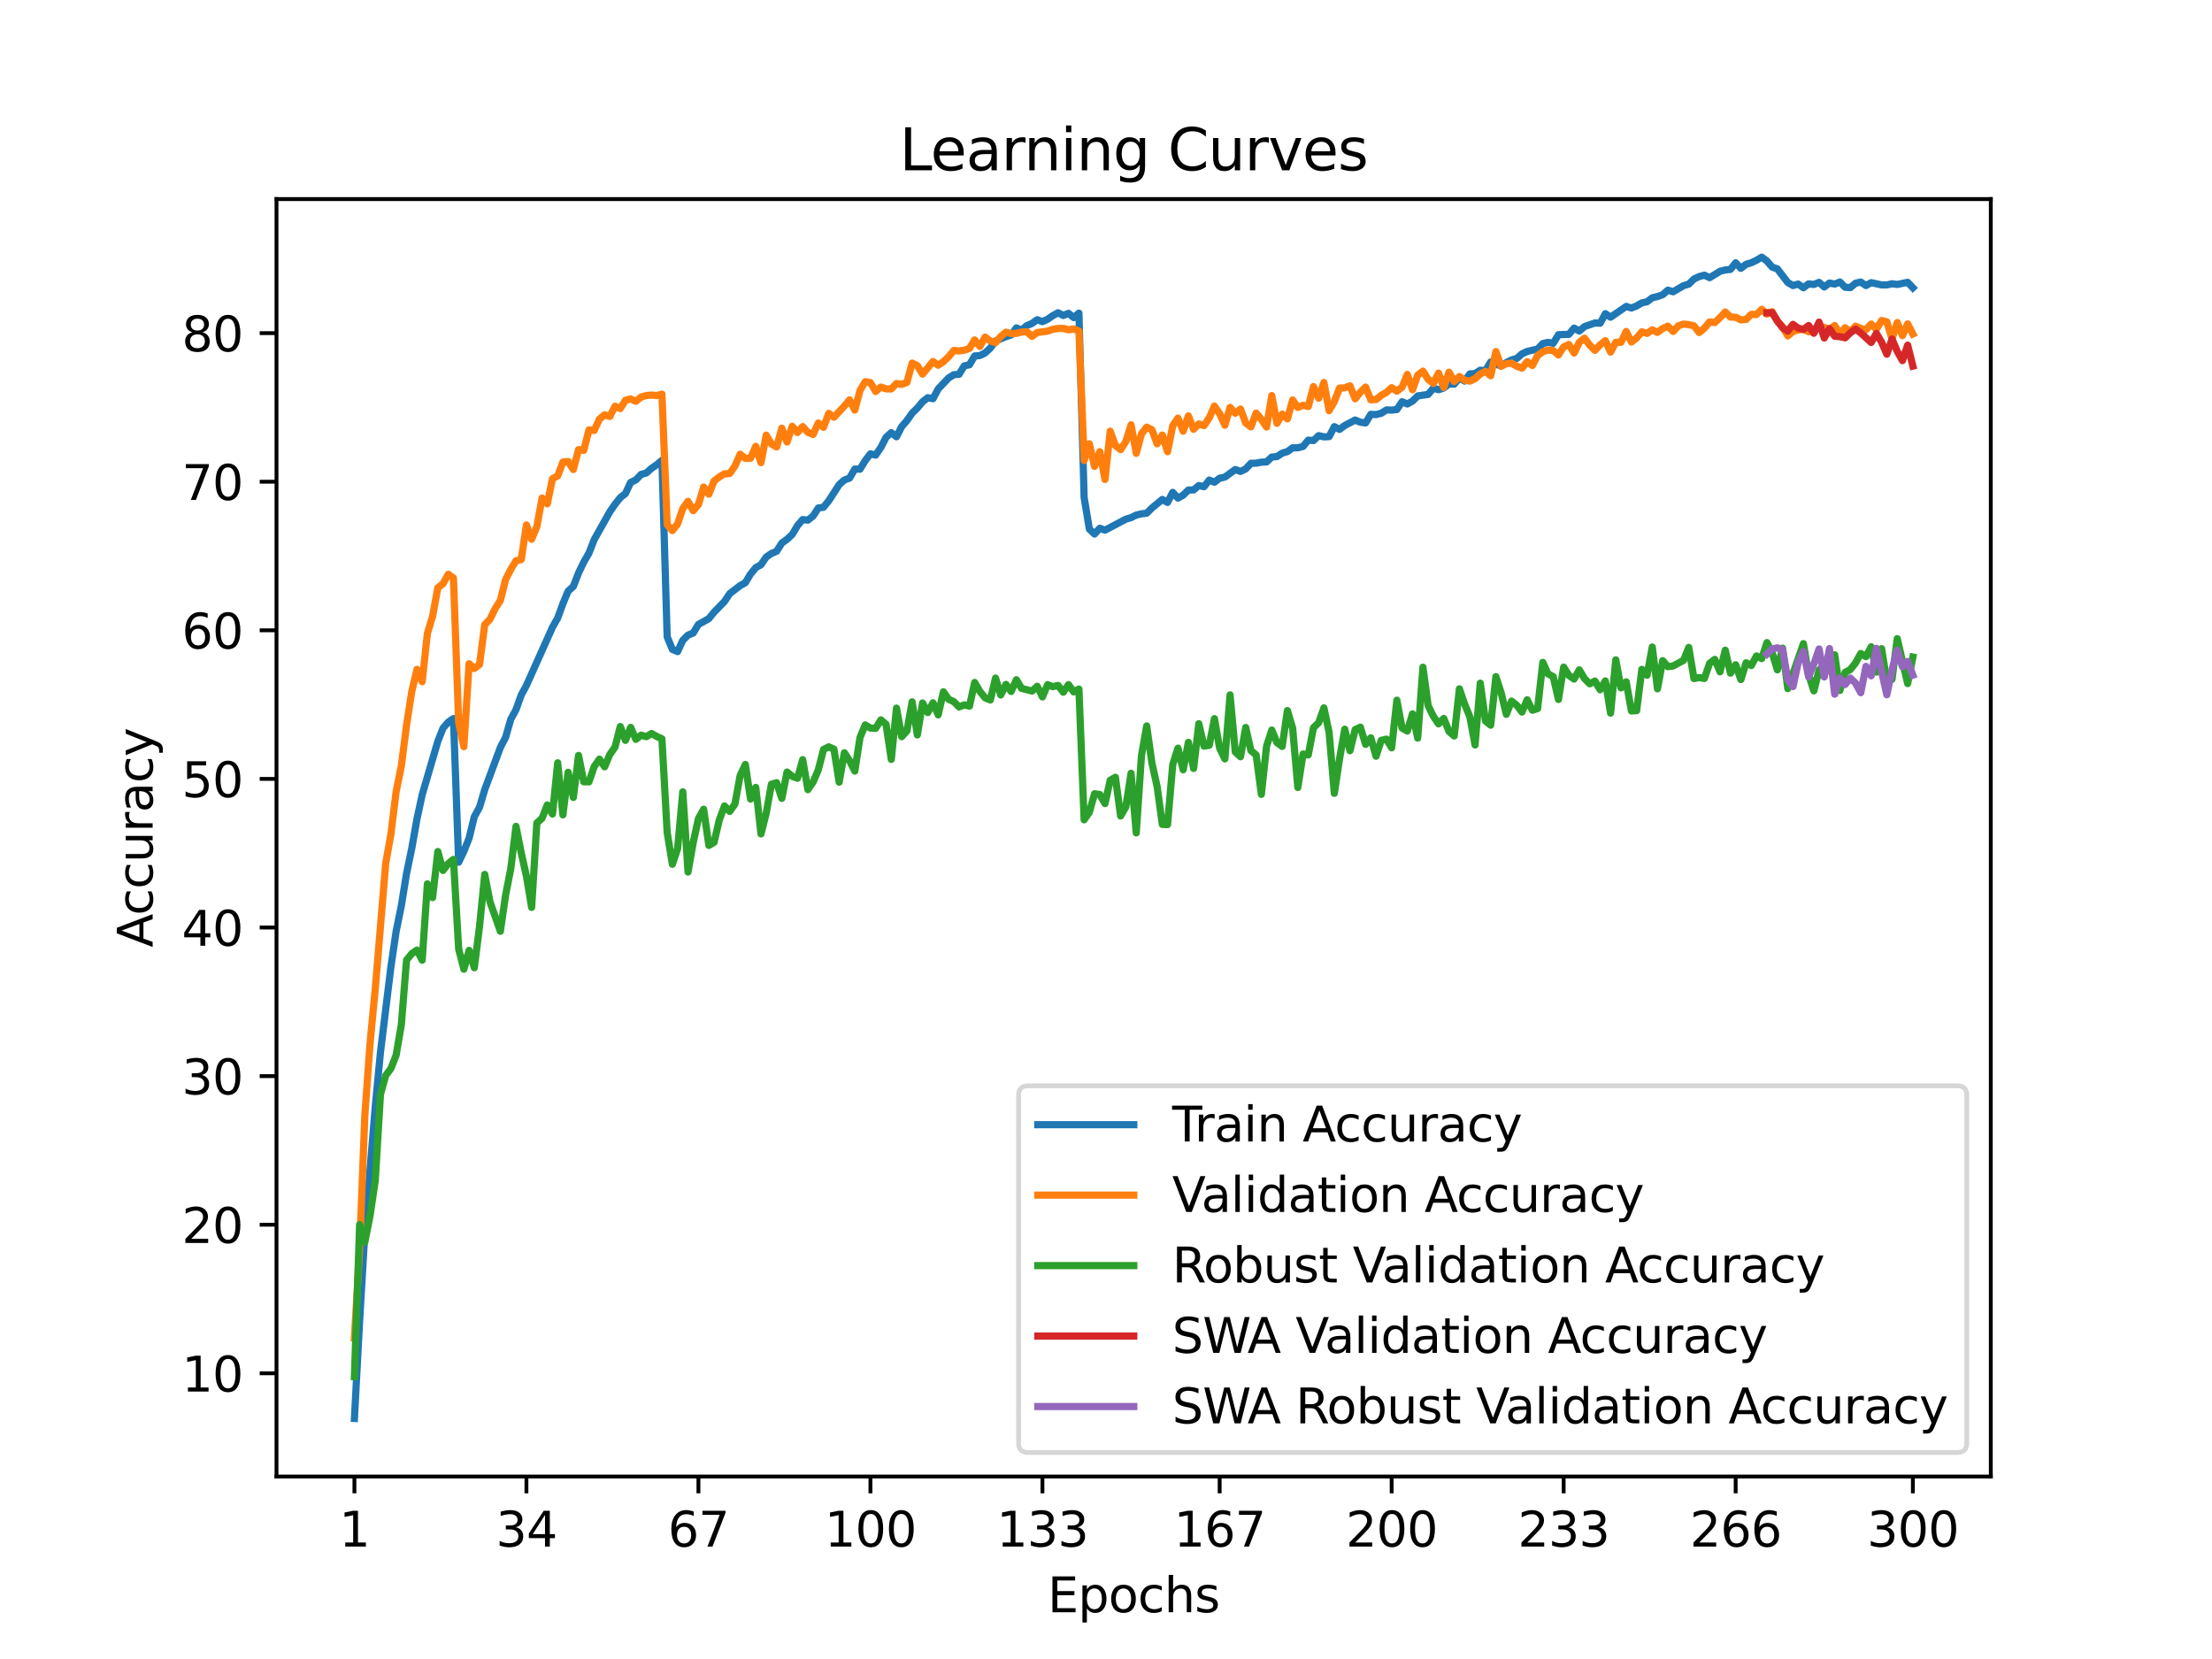 <?xml version="1.0" encoding="utf-8" standalone="no"?>
<!DOCTYPE svg PUBLIC "-//W3C//DTD SVG 1.1//EN"
  "http://www.w3.org/Graphics/SVG/1.1/DTD/svg11.dtd">
<svg xmlns:xlink="http://www.w3.org/1999/xlink" width="460.8pt" height="345.6pt" viewBox="0 0 460.8 345.6" xmlns="http://www.w3.org/2000/svg" version="1.1">
 <defs>
  <style type="text/css">*{stroke-linejoin: round; stroke-linecap: butt}</style>
 </defs>
 <g id="figure_1">
  <g id="patch_1">
   <path d="M 0 345.6 
L 460.8 345.6 
L 460.8 0 
L 0 0 
z
" style="fill: #ffffff"/>
  </g>
  <g id="axes_1">
   <g id="patch_2">
    <path d="M 57.6 307.584 
L 414.72 307.584 
L 414.72 41.472 
L 57.6 41.472 
z
" style="fill: #ffffff"/>
   </g>
   <g id="matplotlib.axis_1">
    <g id="xtick_1">
     <g id="line2d_1">
      <defs>
       <path id="m808f5e13f9" d="M 0 0 
L 0 3.5 
" style="stroke: #000000; stroke-width: 0.8"/>
      </defs>
      <g>
       <use xlink:href="#m808f5e13f9" x="73.833" y="307.584" style="stroke: #000000; stroke-width: 0.8"/>
      </g>
     </g>
     <g id="text_1">
      <!-- 1 -->
      <g transform="translate(70.651 322.182) scale(0.1 -0.1)">
       <defs>
        <path id="DejaVuSans-31" d="M 794 531 
L 1825 531 
L 1825 4091 
L 703 3866 
L 703 4441 
L 1819 4666 
L 2450 4666 
L 2450 531 
L 3481 531 
L 3481 0 
L 794 0 
L 794 531 
z
" transform="scale(0.016)"/>
       </defs>
       <use xlink:href="#DejaVuSans-31"/>
      </g>
     </g>
    </g>
    <g id="xtick_2">
     <g id="line2d_2">
      <g>
       <use xlink:href="#m808f5e13f9" x="109.664" y="307.584" style="stroke: #000000; stroke-width: 0.8"/>
      </g>
     </g>
     <g id="text_2">
      <!-- 34 -->
      <g transform="translate(103.302 322.182) scale(0.1 -0.1)">
       <defs>
        <path id="DejaVuSans-33" d="M 2597 2516 
Q 3050 2419 3304 2112 
Q 3559 1806 3559 1356 
Q 3559 666 3084 287 
Q 2609 -91 1734 -91 
Q 1441 -91 1130 -33 
Q 819 25 488 141 
L 488 750 
Q 750 597 1062 519 
Q 1375 441 1716 441 
Q 2309 441 2620 675 
Q 2931 909 2931 1356 
Q 2931 1769 2642 2001 
Q 2353 2234 1838 2234 
L 1294 2234 
L 1294 2753 
L 1863 2753 
Q 2328 2753 2575 2939 
Q 2822 3125 2822 3475 
Q 2822 3834 2567 4026 
Q 2313 4219 1838 4219 
Q 1578 4219 1281 4162 
Q 984 4106 628 3988 
L 628 4550 
Q 988 4650 1302 4700 
Q 1616 4750 1894 4750 
Q 2613 4750 3031 4423 
Q 3450 4097 3450 3541 
Q 3450 3153 3228 2886 
Q 3006 2619 2597 2516 
z
" transform="scale(0.016)"/>
        <path id="DejaVuSans-34" d="M 2419 4116 
L 825 1625 
L 2419 1625 
L 2419 4116 
z
M 2253 4666 
L 3047 4666 
L 3047 1625 
L 3713 1625 
L 3713 1100 
L 3047 1100 
L 3047 0 
L 2419 0 
L 2419 1100 
L 313 1100 
L 313 1709 
L 2253 4666 
z
" transform="scale(0.016)"/>
       </defs>
       <use xlink:href="#DejaVuSans-33"/>
       <use xlink:href="#DejaVuSans-34" x="63.623"/>
      </g>
     </g>
    </g>
    <g id="xtick_3">
     <g id="line2d_3">
      <g>
       <use xlink:href="#m808f5e13f9" x="145.496" y="307.584" style="stroke: #000000; stroke-width: 0.8"/>
      </g>
     </g>
     <g id="text_3">
      <!-- 67 -->
      <g transform="translate(139.133 322.182) scale(0.1 -0.1)">
       <defs>
        <path id="DejaVuSans-36" d="M 2113 2584 
Q 1688 2584 1439 2293 
Q 1191 2003 1191 1497 
Q 1191 994 1439 701 
Q 1688 409 2113 409 
Q 2538 409 2786 701 
Q 3034 994 3034 1497 
Q 3034 2003 2786 2293 
Q 2538 2584 2113 2584 
z
M 3366 4563 
L 3366 3988 
Q 3128 4100 2886 4159 
Q 2644 4219 2406 4219 
Q 1781 4219 1451 3797 
Q 1122 3375 1075 2522 
Q 1259 2794 1537 2939 
Q 1816 3084 2150 3084 
Q 2853 3084 3261 2657 
Q 3669 2231 3669 1497 
Q 3669 778 3244 343 
Q 2819 -91 2113 -91 
Q 1303 -91 875 529 
Q 447 1150 447 2328 
Q 447 3434 972 4092 
Q 1497 4750 2381 4750 
Q 2619 4750 2861 4703 
Q 3103 4656 3366 4563 
z
" transform="scale(0.016)"/>
        <path id="DejaVuSans-37" d="M 525 4666 
L 3525 4666 
L 3525 4397 
L 1831 0 
L 1172 0 
L 2766 4134 
L 525 4134 
L 525 4666 
z
" transform="scale(0.016)"/>
       </defs>
       <use xlink:href="#DejaVuSans-36"/>
       <use xlink:href="#DejaVuSans-37" x="63.623"/>
      </g>
     </g>
    </g>
    <g id="xtick_4">
     <g id="line2d_4">
      <g>
       <use xlink:href="#m808f5e13f9" x="181.327" y="307.584" style="stroke: #000000; stroke-width: 0.8"/>
      </g>
     </g>
     <g id="text_4">
      <!-- 100 -->
      <g transform="translate(171.783 322.182) scale(0.1 -0.1)">
       <defs>
        <path id="DejaVuSans-30" d="M 2034 4250 
Q 1547 4250 1301 3770 
Q 1056 3291 1056 2328 
Q 1056 1369 1301 889 
Q 1547 409 2034 409 
Q 2525 409 2770 889 
Q 3016 1369 3016 2328 
Q 3016 3291 2770 3770 
Q 2525 4250 2034 4250 
z
M 2034 4750 
Q 2819 4750 3233 4129 
Q 3647 3509 3647 2328 
Q 3647 1150 3233 529 
Q 2819 -91 2034 -91 
Q 1250 -91 836 529 
Q 422 1150 422 2328 
Q 422 3509 836 4129 
Q 1250 4750 2034 4750 
z
" transform="scale(0.016)"/>
       </defs>
       <use xlink:href="#DejaVuSans-31"/>
       <use xlink:href="#DejaVuSans-30" x="63.623"/>
       <use xlink:href="#DejaVuSans-30" x="127.246"/>
      </g>
     </g>
    </g>
    <g id="xtick_5">
     <g id="line2d_5">
      <g>
       <use xlink:href="#m808f5e13f9" x="217.158" y="307.584" style="stroke: #000000; stroke-width: 0.8"/>
      </g>
     </g>
     <g id="text_5">
      <!-- 133 -->
      <g transform="translate(207.615 322.182) scale(0.1 -0.1)">
       <use xlink:href="#DejaVuSans-31"/>
       <use xlink:href="#DejaVuSans-33" x="63.623"/>
       <use xlink:href="#DejaVuSans-33" x="127.246"/>
      </g>
     </g>
    </g>
    <g id="xtick_6">
     <g id="line2d_6">
      <g>
       <use xlink:href="#m808f5e13f9" x="254.076" y="307.584" style="stroke: #000000; stroke-width: 0.8"/>
      </g>
     </g>
     <g id="text_6">
      <!-- 167 -->
      <g transform="translate(244.532 322.182) scale(0.1 -0.1)">
       <use xlink:href="#DejaVuSans-31"/>
       <use xlink:href="#DejaVuSans-36" x="63.623"/>
       <use xlink:href="#DejaVuSans-37" x="127.246"/>
      </g>
     </g>
    </g>
    <g id="xtick_7">
     <g id="line2d_7">
      <g>
       <use xlink:href="#m808f5e13f9" x="289.907" y="307.584" style="stroke: #000000; stroke-width: 0.8"/>
      </g>
     </g>
     <g id="text_7">
      <!-- 200 -->
      <g transform="translate(280.363 322.182) scale(0.1 -0.1)">
       <defs>
        <path id="DejaVuSans-32" d="M 1228 531 
L 3431 531 
L 3431 0 
L 469 0 
L 469 531 
Q 828 903 1448 1529 
Q 2069 2156 2228 2338 
Q 2531 2678 2651 2914 
Q 2772 3150 2772 3378 
Q 2772 3750 2511 3984 
Q 2250 4219 1831 4219 
Q 1534 4219 1204 4116 
Q 875 4013 500 3803 
L 500 4441 
Q 881 4594 1212 4672 
Q 1544 4750 1819 4750 
Q 2544 4750 2975 4387 
Q 3406 4025 3406 3419 
Q 3406 3131 3298 2873 
Q 3191 2616 2906 2266 
Q 2828 2175 2409 1742 
Q 1991 1309 1228 531 
z
" transform="scale(0.016)"/>
       </defs>
       <use xlink:href="#DejaVuSans-32"/>
       <use xlink:href="#DejaVuSans-30" x="63.623"/>
       <use xlink:href="#DejaVuSans-30" x="127.246"/>
      </g>
     </g>
    </g>
    <g id="xtick_8">
     <g id="line2d_8">
      <g>
       <use xlink:href="#m808f5e13f9" x="325.739" y="307.584" style="stroke: #000000; stroke-width: 0.8"/>
      </g>
     </g>
     <g id="text_8">
      <!-- 233 -->
      <g transform="translate(316.195 322.182) scale(0.1 -0.1)">
       <use xlink:href="#DejaVuSans-32"/>
       <use xlink:href="#DejaVuSans-33" x="63.623"/>
       <use xlink:href="#DejaVuSans-33" x="127.246"/>
      </g>
     </g>
    </g>
    <g id="xtick_9">
     <g id="line2d_9">
      <g>
       <use xlink:href="#m808f5e13f9" x="361.57" y="307.584" style="stroke: #000000; stroke-width: 0.8"/>
      </g>
     </g>
     <g id="text_9">
      <!-- 266 -->
      <g transform="translate(352.026 322.182) scale(0.1 -0.1)">
       <use xlink:href="#DejaVuSans-32"/>
       <use xlink:href="#DejaVuSans-36" x="63.623"/>
       <use xlink:href="#DejaVuSans-36" x="127.246"/>
      </g>
     </g>
    </g>
    <g id="xtick_10">
     <g id="line2d_10">
      <g>
       <use xlink:href="#m808f5e13f9" x="398.487" y="307.584" style="stroke: #000000; stroke-width: 0.8"/>
      </g>
     </g>
     <g id="text_10">
      <!-- 300 -->
      <g transform="translate(388.944 322.182) scale(0.1 -0.1)">
       <use xlink:href="#DejaVuSans-33"/>
       <use xlink:href="#DejaVuSans-30" x="63.623"/>
       <use xlink:href="#DejaVuSans-30" x="127.246"/>
      </g>
     </g>
    </g>
    <g id="text_11">
     <!-- Epochs -->
     <g transform="translate(218.244 335.861) scale(0.1 -0.1)">
      <defs>
       <path id="DejaVuSans-45" d="M 628 4666 
L 3578 4666 
L 3578 4134 
L 1259 4134 
L 1259 2753 
L 3481 2753 
L 3481 2222 
L 1259 2222 
L 1259 531 
L 3634 531 
L 3634 0 
L 628 0 
L 628 4666 
z
" transform="scale(0.016)"/>
       <path id="DejaVuSans-70" d="M 1159 525 
L 1159 -1331 
L 581 -1331 
L 581 3500 
L 1159 3500 
L 1159 2969 
Q 1341 3281 1617 3432 
Q 1894 3584 2278 3584 
Q 2916 3584 3314 3078 
Q 3713 2572 3713 1747 
Q 3713 922 3314 415 
Q 2916 -91 2278 -91 
Q 1894 -91 1617 61 
Q 1341 213 1159 525 
z
M 3116 1747 
Q 3116 2381 2855 2742 
Q 2594 3103 2138 3103 
Q 1681 3103 1420 2742 
Q 1159 2381 1159 1747 
Q 1159 1113 1420 752 
Q 1681 391 2138 391 
Q 2594 391 2855 752 
Q 3116 1113 3116 1747 
z
" transform="scale(0.016)"/>
       <path id="DejaVuSans-6f" d="M 1959 3097 
Q 1497 3097 1228 2736 
Q 959 2375 959 1747 
Q 959 1119 1226 758 
Q 1494 397 1959 397 
Q 2419 397 2687 759 
Q 2956 1122 2956 1747 
Q 2956 2369 2687 2733 
Q 2419 3097 1959 3097 
z
M 1959 3584 
Q 2709 3584 3137 3096 
Q 3566 2609 3566 1747 
Q 3566 888 3137 398 
Q 2709 -91 1959 -91 
Q 1206 -91 779 398 
Q 353 888 353 1747 
Q 353 2609 779 3096 
Q 1206 3584 1959 3584 
z
" transform="scale(0.016)"/>
       <path id="DejaVuSans-63" d="M 3122 3366 
L 3122 2828 
Q 2878 2963 2633 3030 
Q 2388 3097 2138 3097 
Q 1578 3097 1268 2742 
Q 959 2388 959 1747 
Q 959 1106 1268 751 
Q 1578 397 2138 397 
Q 2388 397 2633 464 
Q 2878 531 3122 666 
L 3122 134 
Q 2881 22 2623 -34 
Q 2366 -91 2075 -91 
Q 1284 -91 818 406 
Q 353 903 353 1747 
Q 353 2603 823 3093 
Q 1294 3584 2113 3584 
Q 2378 3584 2631 3529 
Q 2884 3475 3122 3366 
z
" transform="scale(0.016)"/>
       <path id="DejaVuSans-68" d="M 3513 2113 
L 3513 0 
L 2938 0 
L 2938 2094 
Q 2938 2591 2744 2837 
Q 2550 3084 2163 3084 
Q 1697 3084 1428 2787 
Q 1159 2491 1159 1978 
L 1159 0 
L 581 0 
L 581 4863 
L 1159 4863 
L 1159 2956 
Q 1366 3272 1645 3428 
Q 1925 3584 2291 3584 
Q 2894 3584 3203 3211 
Q 3513 2838 3513 2113 
z
" transform="scale(0.016)"/>
       <path id="DejaVuSans-73" d="M 2834 3397 
L 2834 2853 
Q 2591 2978 2328 3040 
Q 2066 3103 1784 3103 
Q 1356 3103 1142 2972 
Q 928 2841 928 2578 
Q 928 2378 1081 2264 
Q 1234 2150 1697 2047 
L 1894 2003 
Q 2506 1872 2764 1633 
Q 3022 1394 3022 966 
Q 3022 478 2636 193 
Q 2250 -91 1575 -91 
Q 1294 -91 989 -36 
Q 684 19 347 128 
L 347 722 
Q 666 556 975 473 
Q 1284 391 1588 391 
Q 1994 391 2212 530 
Q 2431 669 2431 922 
Q 2431 1156 2273 1281 
Q 2116 1406 1581 1522 
L 1381 1569 
Q 847 1681 609 1914 
Q 372 2147 372 2553 
Q 372 3047 722 3315 
Q 1072 3584 1716 3584 
Q 2034 3584 2315 3537 
Q 2597 3491 2834 3397 
z
" transform="scale(0.016)"/>
      </defs>
      <use xlink:href="#DejaVuSans-45"/>
      <use xlink:href="#DejaVuSans-70" x="63.184"/>
      <use xlink:href="#DejaVuSans-6f" x="126.66"/>
      <use xlink:href="#DejaVuSans-63" x="187.842"/>
      <use xlink:href="#DejaVuSans-68" x="242.822"/>
      <use xlink:href="#DejaVuSans-73" x="306.201"/>
     </g>
    </g>
   </g>
   <g id="matplotlib.axis_2">
    <g id="ytick_1">
     <g id="line2d_11">
      <defs>
       <path id="m832d4e6d74" d="M 0 0 
L -3.5 0 
" style="stroke: #000000; stroke-width: 0.8"/>
      </defs>
      <g>
       <use xlink:href="#m832d4e6d74" x="57.6" y="286.084" style="stroke: #000000; stroke-width: 0.8"/>
      </g>
     </g>
     <g id="text_12">
      <!-- 10 -->
      <g transform="translate(37.875 289.883) scale(0.1 -0.1)">
       <use xlink:href="#DejaVuSans-31"/>
       <use xlink:href="#DejaVuSans-30" x="63.623"/>
      </g>
     </g>
    </g>
    <g id="ytick_2">
     <g id="line2d_12">
      <g>
       <use xlink:href="#m832d4e6d74" x="57.6" y="255.128" style="stroke: #000000; stroke-width: 0.8"/>
      </g>
     </g>
     <g id="text_13">
      <!-- 20 -->
      <g transform="translate(37.875 258.927) scale(0.1 -0.1)">
       <use xlink:href="#DejaVuSans-32"/>
       <use xlink:href="#DejaVuSans-30" x="63.623"/>
      </g>
     </g>
    </g>
    <g id="ytick_3">
     <g id="line2d_13">
      <g>
       <use xlink:href="#m832d4e6d74" x="57.6" y="224.172" style="stroke: #000000; stroke-width: 0.8"/>
      </g>
     </g>
     <g id="text_14">
      <!-- 30 -->
      <g transform="translate(37.875 227.971) scale(0.1 -0.1)">
       <use xlink:href="#DejaVuSans-33"/>
       <use xlink:href="#DejaVuSans-30" x="63.623"/>
      </g>
     </g>
    </g>
    <g id="ytick_4">
     <g id="line2d_14">
      <g>
       <use xlink:href="#m832d4e6d74" x="57.6" y="193.216" style="stroke: #000000; stroke-width: 0.8"/>
      </g>
     </g>
     <g id="text_15">
      <!-- 40 -->
      <g transform="translate(37.875 197.015) scale(0.1 -0.1)">
       <use xlink:href="#DejaVuSans-34"/>
       <use xlink:href="#DejaVuSans-30" x="63.623"/>
      </g>
     </g>
    </g>
    <g id="ytick_5">
     <g id="line2d_15">
      <g>
       <use xlink:href="#m832d4e6d74" x="57.6" y="162.26" style="stroke: #000000; stroke-width: 0.8"/>
      </g>
     </g>
     <g id="text_16">
      <!-- 50 -->
      <g transform="translate(37.875 166.059) scale(0.1 -0.1)">
       <defs>
        <path id="DejaVuSans-35" d="M 691 4666 
L 3169 4666 
L 3169 4134 
L 1269 4134 
L 1269 2991 
Q 1406 3038 1543 3061 
Q 1681 3084 1819 3084 
Q 2600 3084 3056 2656 
Q 3513 2228 3513 1497 
Q 3513 744 3044 326 
Q 2575 -91 1722 -91 
Q 1428 -91 1123 -41 
Q 819 9 494 109 
L 494 744 
Q 775 591 1075 516 
Q 1375 441 1709 441 
Q 2250 441 2565 725 
Q 2881 1009 2881 1497 
Q 2881 1984 2565 2268 
Q 2250 2553 1709 2553 
Q 1456 2553 1204 2497 
Q 953 2441 691 2322 
L 691 4666 
z
" transform="scale(0.016)"/>
       </defs>
       <use xlink:href="#DejaVuSans-35"/>
       <use xlink:href="#DejaVuSans-30" x="63.623"/>
      </g>
     </g>
    </g>
    <g id="ytick_6">
     <g id="line2d_16">
      <g>
       <use xlink:href="#m832d4e6d74" x="57.6" y="131.304" style="stroke: #000000; stroke-width: 0.8"/>
      </g>
     </g>
     <g id="text_17">
      <!-- 60 -->
      <g transform="translate(37.875 135.104) scale(0.1 -0.1)">
       <use xlink:href="#DejaVuSans-36"/>
       <use xlink:href="#DejaVuSans-30" x="63.623"/>
      </g>
     </g>
    </g>
    <g id="ytick_7">
     <g id="line2d_17">
      <g>
       <use xlink:href="#m832d4e6d74" x="57.6" y="100.348" style="stroke: #000000; stroke-width: 0.8"/>
      </g>
     </g>
     <g id="text_18">
      <!-- 70 -->
      <g transform="translate(37.875 104.148) scale(0.1 -0.1)">
       <use xlink:href="#DejaVuSans-37"/>
       <use xlink:href="#DejaVuSans-30" x="63.623"/>
      </g>
     </g>
    </g>
    <g id="ytick_8">
     <g id="line2d_18">
      <g>
       <use xlink:href="#m832d4e6d74" x="57.6" y="69.393" style="stroke: #000000; stroke-width: 0.8"/>
      </g>
     </g>
     <g id="text_19">
      <!-- 80 -->
      <g transform="translate(37.875 73.192) scale(0.1 -0.1)">
       <defs>
        <path id="DejaVuSans-38" d="M 2034 2216 
Q 1584 2216 1326 1975 
Q 1069 1734 1069 1313 
Q 1069 891 1326 650 
Q 1584 409 2034 409 
Q 2484 409 2743 651 
Q 3003 894 3003 1313 
Q 3003 1734 2745 1975 
Q 2488 2216 2034 2216 
z
M 1403 2484 
Q 997 2584 770 2862 
Q 544 3141 544 3541 
Q 544 4100 942 4425 
Q 1341 4750 2034 4750 
Q 2731 4750 3128 4425 
Q 3525 4100 3525 3541 
Q 3525 3141 3298 2862 
Q 3072 2584 2669 2484 
Q 3125 2378 3379 2068 
Q 3634 1759 3634 1313 
Q 3634 634 3220 271 
Q 2806 -91 2034 -91 
Q 1263 -91 848 271 
Q 434 634 434 1313 
Q 434 1759 690 2068 
Q 947 2378 1403 2484 
z
M 1172 3481 
Q 1172 3119 1398 2916 
Q 1625 2713 2034 2713 
Q 2441 2713 2670 2916 
Q 2900 3119 2900 3481 
Q 2900 3844 2670 4047 
Q 2441 4250 2034 4250 
Q 1625 4250 1398 4047 
Q 1172 3844 1172 3481 
z
" transform="scale(0.016)"/>
       </defs>
       <use xlink:href="#DejaVuSans-38"/>
       <use xlink:href="#DejaVuSans-30" x="63.623"/>
      </g>
     </g>
    </g>
    <g id="text_20">
     <!-- Accuracy -->
     <g transform="translate(31.795 197.356) rotate(-90) scale(0.1 -0.1)">
      <defs>
       <path id="DejaVuSans-41" d="M 2188 4044 
L 1331 1722 
L 3047 1722 
L 2188 4044 
z
M 1831 4666 
L 2547 4666 
L 4325 0 
L 3669 0 
L 3244 1197 
L 1141 1197 
L 716 0 
L 50 0 
L 1831 4666 
z
" transform="scale(0.016)"/>
       <path id="DejaVuSans-75" d="M 544 1381 
L 544 3500 
L 1119 3500 
L 1119 1403 
Q 1119 906 1312 657 
Q 1506 409 1894 409 
Q 2359 409 2629 706 
Q 2900 1003 2900 1516 
L 2900 3500 
L 3475 3500 
L 3475 0 
L 2900 0 
L 2900 538 
Q 2691 219 2414 64 
Q 2138 -91 1772 -91 
Q 1169 -91 856 284 
Q 544 659 544 1381 
z
M 1991 3584 
L 1991 3584 
z
" transform="scale(0.016)"/>
       <path id="DejaVuSans-72" d="M 2631 2963 
Q 2534 3019 2420 3045 
Q 2306 3072 2169 3072 
Q 1681 3072 1420 2755 
Q 1159 2438 1159 1844 
L 1159 0 
L 581 0 
L 581 3500 
L 1159 3500 
L 1159 2956 
Q 1341 3275 1631 3429 
Q 1922 3584 2338 3584 
Q 2397 3584 2469 3576 
Q 2541 3569 2628 3553 
L 2631 2963 
z
" transform="scale(0.016)"/>
       <path id="DejaVuSans-61" d="M 2194 1759 
Q 1497 1759 1228 1600 
Q 959 1441 959 1056 
Q 959 750 1161 570 
Q 1363 391 1709 391 
Q 2188 391 2477 730 
Q 2766 1069 2766 1631 
L 2766 1759 
L 2194 1759 
z
M 3341 1997 
L 3341 0 
L 2766 0 
L 2766 531 
Q 2569 213 2275 61 
Q 1981 -91 1556 -91 
Q 1019 -91 701 211 
Q 384 513 384 1019 
Q 384 1609 779 1909 
Q 1175 2209 1959 2209 
L 2766 2209 
L 2766 2266 
Q 2766 2663 2505 2880 
Q 2244 3097 1772 3097 
Q 1472 3097 1187 3025 
Q 903 2953 641 2809 
L 641 3341 
Q 956 3463 1253 3523 
Q 1550 3584 1831 3584 
Q 2591 3584 2966 3190 
Q 3341 2797 3341 1997 
z
" transform="scale(0.016)"/>
       <path id="DejaVuSans-79" d="M 2059 -325 
Q 1816 -950 1584 -1140 
Q 1353 -1331 966 -1331 
L 506 -1331 
L 506 -850 
L 844 -850 
Q 1081 -850 1212 -737 
Q 1344 -625 1503 -206 
L 1606 56 
L 191 3500 
L 800 3500 
L 1894 763 
L 2988 3500 
L 3597 3500 
L 2059 -325 
z
" transform="scale(0.016)"/>
      </defs>
      <use xlink:href="#DejaVuSans-41"/>
      <use xlink:href="#DejaVuSans-63" x="66.658"/>
      <use xlink:href="#DejaVuSans-63" x="121.639"/>
      <use xlink:href="#DejaVuSans-75" x="176.619"/>
      <use xlink:href="#DejaVuSans-72" x="239.998"/>
      <use xlink:href="#DejaVuSans-61" x="281.111"/>
      <use xlink:href="#DejaVuSans-63" x="342.391"/>
      <use xlink:href="#DejaVuSans-79" x="397.371"/>
     </g>
    </g>
   </g>
   <g id="line2d_19">
    <path d="M 73.833 295.488 
L 74.919 275.076 
L 76.004 256.824 
L 78.176 230.518 
L 79.262 219.176 
L 81.433 201.426 
L 82.519 194.033 
L 83.605 188.684 
L 84.691 181.961 
L 85.777 176.741 
L 86.862 170.606 
L 87.948 165.56 
L 91.206 154.435 
L 92.291 151.686 
L 93.377 150.435 
L 94.463 149.686 
L 95.549 179.614 
L 96.635 177.348 
L 97.72 174.612 
L 98.806 170.142 
L 99.892 168.179 
L 100.978 164.495 
L 104.235 155.71 
L 105.321 153.617 
L 106.407 149.835 
L 107.493 147.829 
L 108.578 144.795 
L 109.664 142.789 
L 115.093 130.66 
L 116.179 128.735 
L 117.265 125.745 
L 118.351 123.132 
L 119.436 122.172 
L 120.522 119.355 
L 121.608 117.102 
L 122.694 115.213 
L 123.78 112.421 
L 127.037 106.614 
L 128.123 105.041 
L 129.209 103.673 
L 130.294 102.813 
L 131.38 100.491 
L 132.466 99.977 
L 133.552 98.832 
L 134.638 98.528 
L 135.723 97.562 
L 136.809 96.813 
L 137.895 95.897 
L 138.981 132.666 
L 140.067 135.285 
L 141.152 135.743 
L 142.238 133.385 
L 143.324 132.307 
L 144.41 131.868 
L 145.496 130.085 
L 147.667 128.871 
L 148.753 127.528 
L 150.925 125.299 
L 152.01 123.664 
L 154.182 121.999 
L 155.268 121.386 
L 156.354 119.578 
L 157.439 118.253 
L 158.525 117.64 
L 159.611 116.049 
L 160.697 115.3 
L 161.783 114.842 
L 162.868 113.127 
L 163.954 112.347 
L 165.04 111.332 
L 166.126 109.505 
L 167.212 108.236 
L 168.297 108.354 
L 169.383 107.499 
L 170.469 105.821 
L 171.555 105.673 
L 172.641 104.329 
L 174.812 100.961 
L 175.898 99.989 
L 176.984 99.593 
L 178.07 97.717 
L 179.155 97.742 
L 180.241 95.953 
L 181.327 94.541 
L 182.413 94.807 
L 183.499 93.204 
L 184.584 91.105 
L 185.67 90.127 
L 186.756 90.987 
L 187.842 88.864 
L 188.928 87.619 
L 190.013 86.072 
L 191.099 85.007 
L 192.185 83.694 
L 193.271 82.846 
L 194.357 83.063 
L 195.442 81.026 
L 197.614 78.735 
L 198.7 78.06 
L 199.786 77.974 
L 200.871 76.221 
L 201.957 75.986 
L 203.043 74.154 
L 204.129 74.073 
L 205.215 73.528 
L 206.3 72.507 
L 207.386 71.033 
L 209.558 70.129 
L 210.644 69.77 
L 211.729 68.309 
L 212.815 68.755 
L 213.901 67.839 
L 214.987 67.374 
L 216.073 66.607 
L 217.158 66.997 
L 218.244 66.501 
L 219.33 65.746 
L 220.416 65.158 
L 221.502 65.721 
L 222.587 65.276 
L 223.673 66.161 
L 224.759 65.226 
L 225.845 103.648 
L 226.931 110.217 
L 228.016 111.251 
L 229.102 110.044 
L 230.188 110.446 
L 233.445 108.725 
L 234.531 108.156 
L 235.617 107.827 
L 236.703 107.301 
L 237.789 107.041 
L 238.875 106.911 
L 239.96 105.834 
L 242.132 104.045 
L 243.218 104.664 
L 244.304 102.565 
L 245.389 103.766 
L 246.475 103.147 
L 247.561 102.082 
L 248.647 102.063 
L 249.733 101.147 
L 250.818 101.389 
L 251.904 100.014 
L 252.99 100.454 
L 254.076 99.618 
L 255.162 99.389 
L 257.333 97.81 
L 258.419 98.213 
L 259.505 97.686 
L 260.591 96.516 
L 261.676 96.491 
L 262.762 96.275 
L 263.848 96.238 
L 264.934 95.21 
L 266.02 95.117 
L 267.105 94.393 
L 268.191 94.077 
L 269.277 93.291 
L 270.363 93.284 
L 271.449 93 
L 272.534 91.687 
L 273.62 91.78 
L 274.706 90.752 
L 275.792 91.006 
L 276.878 90.963 
L 277.963 88.882 
L 279.049 89.452 
L 280.135 88.635 
L 282.307 87.502 
L 283.392 87.96 
L 284.478 88.102 
L 285.564 86.313 
L 286.65 86.369 
L 287.736 86.09 
L 288.821 85.397 
L 289.907 85.428 
L 290.993 85.31 
L 292.079 83.688 
L 293.165 84.159 
L 294.25 83.558 
L 295.336 82.481 
L 297.508 82.165 
L 298.594 80.871 
L 299.679 81.181 
L 300.765 80.828 
L 301.851 79.986 
L 302.937 80.023 
L 304.023 78.735 
L 305.108 79.379 
L 306.194 77.893 
L 307.28 77.819 
L 308.366 77.113 
L 309.452 77.218 
L 310.537 75.404 
L 312.709 76.259 
L 313.795 75.534 
L 314.881 74.983 
L 315.966 74.674 
L 317.052 73.72 
L 318.138 73.213 
L 320.31 72.711 
L 321.395 71.572 
L 322.481 71.324 
L 323.567 71.51 
L 324.653 69.721 
L 326.824 69.646 
L 327.91 68.353 
L 328.996 68.965 
L 330.082 68.024 
L 332.253 67.281 
L 333.339 67.337 
L 334.425 65.344 
L 335.511 66.08 
L 338.768 63.833 
L 339.854 64.167 
L 340.94 63.728 
L 342.026 63.096 
L 343.111 62.861 
L 344.197 62.038 
L 345.283 61.777 
L 346.369 61.394 
L 347.455 60.44 
L 348.54 60.781 
L 350.712 59.512 
L 351.798 59.19 
L 352.884 58.125 
L 353.969 57.611 
L 355.055 57.326 
L 356.141 57.846 
L 358.313 56.521 
L 359.398 56.236 
L 360.484 56.125 
L 361.57 54.751 
L 362.656 55.902 
L 363.742 55.054 
L 364.827 54.738 
L 365.913 54.218 
L 366.999 53.568 
L 368.085 54.379 
L 369.171 55.642 
L 370.256 56.014 
L 372.428 58.849 
L 373.514 59.487 
L 374.6 59.171 
L 375.685 59.951 
L 376.771 59.134 
L 377.857 59.258 
L 378.943 58.824 
L 380.029 59.784 
L 381.114 58.961 
L 382.2 59.177 
L 383.286 58.744 
L 384.372 59.84 
L 385.458 59.914 
L 386.543 58.998 
L 387.629 58.756 
L 388.715 59.487 
L 389.801 58.886 
L 391.972 59.351 
L 393.058 59.357 
L 394.144 59.115 
L 395.23 59.258 
L 397.401 58.812 
L 398.487 59.951 
L 398.487 59.951 
" clip-path="url(#p69503f76e3)" style="fill: none; stroke: #1f77b4; stroke-width: 1.5; stroke-linecap: square"/>
   </g>
   <g id="line2d_20">
    <path d="M 73.833 278.716 
L 74.919 260.081 
L 76.004 232.344 
L 77.09 217.3 
L 78.176 206.001 
L 80.348 179.874 
L 81.433 173.776 
L 82.519 164.922 
L 83.605 159.567 
L 84.691 151.054 
L 85.777 144.058 
L 86.862 139.446 
L 87.948 142.015 
L 89.034 131.954 
L 90.12 128.364 
L 91.206 122.451 
L 92.291 121.584 
L 93.377 119.634 
L 94.463 120.408 
L 95.549 150.559 
L 96.635 155.543 
L 97.72 138.269 
L 98.806 139.26 
L 99.892 138.424 
L 100.978 130.128 
L 102.064 129.014 
L 103.149 126.785 
L 104.235 125.082 
L 105.321 120.748 
L 106.407 118.612 
L 107.493 116.817 
L 108.578 116.569 
L 109.664 109.357 
L 110.75 112.328 
L 111.836 109.697 
L 112.922 103.754 
L 114.007 104.961 
L 115.093 99.729 
L 116.179 99.141 
L 117.265 96.262 
L 118.351 96.138 
L 119.436 97.81 
L 120.522 93.662 
L 121.608 93.817 
L 122.694 89.545 
L 123.78 89.669 
L 124.865 87.316 
L 125.951 86.418 
L 127.037 86.759 
L 128.123 84.623 
L 129.209 85.118 
L 130.294 83.385 
L 131.38 83.106 
L 132.466 83.601 
L 133.552 82.704 
L 134.638 82.394 
L 135.723 82.301 
L 136.809 82.394 
L 137.895 82.115 
L 138.981 109.295 
L 140.067 110.533 
L 141.152 109.14 
L 142.238 105.951 
L 143.324 104.435 
L 144.41 106.385 
L 145.496 105.085 
L 146.581 101.463 
L 147.667 102.949 
L 148.753 100.194 
L 149.839 99.358 
L 150.925 98.708 
L 152.01 98.646 
L 153.096 97.098 
L 154.182 94.622 
L 155.268 95.488 
L 156.354 95.457 
L 157.439 92.981 
L 158.525 96.386 
L 159.611 90.659 
L 160.697 92.486 
L 161.783 93.105 
L 162.868 89.204 
L 163.954 92.083 
L 165.04 88.802 
L 166.126 90.102 
L 167.212 88.864 
L 168.297 90.071 
L 169.383 90.505 
L 170.469 88.121 
L 171.555 89.019 
L 172.641 86.109 
L 173.726 86.914 
L 175.898 84.592 
L 176.984 83.292 
L 178.07 85.428 
L 179.155 81.342 
L 180.241 79.515 
L 181.327 79.701 
L 182.413 81.558 
L 183.499 80.63 
L 184.584 81.001 
L 185.67 81.032 
L 186.756 79.887 
L 187.842 80.072 
L 188.928 79.67 
L 190.013 75.646 
L 191.099 76.172 
L 192.185 77.936 
L 194.357 75.305 
L 195.442 76.079 
L 196.528 75.336 
L 197.614 74.315 
L 198.7 73.014 
L 199.786 73.107 
L 200.871 72.953 
L 201.957 72.581 
L 203.043 70.817 
L 204.129 72.179 
L 205.215 70.228 
L 206.3 71.033 
L 207.386 71.374 
L 208.472 70.105 
L 209.558 69.207 
L 210.644 69.486 
L 211.729 69.455 
L 212.815 69.176 
L 213.901 69.114 
L 214.987 70.074 
L 216.073 69.269 
L 218.244 68.99 
L 219.33 68.588 
L 220.416 68.433 
L 221.502 68.402 
L 222.587 68.712 
L 223.673 68.526 
L 224.759 68.959 
L 225.845 95.922 
L 226.931 92.455 
L 228.016 97.16 
L 229.102 94.095 
L 230.188 99.884 
L 231.274 89.823 
L 232.36 92.795 
L 233.445 93.662 
L 234.531 91.959 
L 235.617 88.492 
L 236.703 94.436 
L 237.789 90.381 
L 238.875 88.988 
L 239.96 89.514 
L 241.046 92.455 
L 242.132 90.628 
L 243.218 94.095 
L 244.304 88.678 
L 245.389 87.099 
L 246.475 89.823 
L 247.561 86.635 
L 248.647 89.421 
L 249.733 88.307 
L 250.818 88.678 
L 251.904 87.037 
L 252.99 84.592 
L 254.076 86.171 
L 255.162 88.585 
L 256.247 84.871 
L 257.333 86.078 
L 258.419 85.211 
L 259.505 88.121 
L 260.591 88.926 
L 261.676 86.047 
L 262.762 87.378 
L 263.848 88.957 
L 264.934 82.394 
L 266.02 88.183 
L 267.105 86.264 
L 268.191 87.254 
L 269.277 83.323 
L 270.363 84.871 
L 271.449 84.437 
L 272.534 84.685 
L 273.62 80.537 
L 274.706 82.951 
L 275.792 79.67 
L 276.878 85.552 
L 277.963 83.663 
L 279.049 80.846 
L 280.135 80.784 
L 281.221 80.382 
L 282.307 83.075 
L 283.392 81.713 
L 284.478 80.63 
L 285.564 83.292 
L 286.65 83.23 
L 287.736 82.363 
L 288.821 81.744 
L 289.907 80.753 
L 290.993 81.496 
L 292.079 80.661 
L 293.165 77.998 
L 294.25 81.187 
L 295.336 78.153 
L 296.422 77.317 
L 297.508 79.02 
L 298.594 79.887 
L 299.679 77.72 
L 300.765 80.722 
L 301.851 77.534 
L 302.937 79.484 
L 304.023 78.432 
L 305.108 79.206 
L 306.194 79.391 
L 307.28 78.896 
L 308.366 77.905 
L 309.452 77.379 
L 310.537 78.277 
L 311.623 73.231 
L 312.709 76.296 
L 313.795 75.77 
L 314.881 75.646 
L 315.966 76.296 
L 317.052 76.698 
L 318.138 75.336 
L 319.224 76.141 
L 320.31 74.067 
L 321.395 73.262 
L 322.481 72.922 
L 323.567 73.014 
L 324.653 73.943 
L 325.739 72.272 
L 326.824 71.776 
L 327.91 73.541 
L 328.996 71.312 
L 330.082 70.445 
L 331.168 71.9 
L 332.253 72.984 
L 333.339 71.838 
L 334.425 70.971 
L 335.511 73.355 
L 336.597 71.312 
L 337.682 71.312 
L 338.768 69.052 
L 339.854 71.25 
L 340.94 70.414 
L 342.026 69.114 
L 343.111 69.455 
L 344.197 68.712 
L 345.283 69.238 
L 346.369 68.433 
L 347.455 67.938 
L 348.54 69.052 
L 349.626 67.876 
L 350.712 67.504 
L 351.798 67.628 
L 352.884 67.876 
L 353.969 69.269 
L 355.055 68.371 
L 356.141 67.071 
L 357.227 67.195 
L 358.313 66.173 
L 359.398 64.997 
L 360.484 66.049 
L 361.57 66.08 
L 362.656 66.638 
L 363.742 66.545 
L 364.827 65.492 
L 365.913 65.523 
L 366.999 64.44 
L 368.085 65.43 
L 369.171 64.935 
L 370.256 66.916 
L 371.342 68.062 
L 372.428 69.981 
L 373.514 69.052 
L 374.6 68.743 
L 375.685 68.588 
L 376.771 69.114 
L 377.857 68.712 
L 378.943 67.969 
L 380.029 68.216 
L 381.114 68.619 
L 382.2 67.814 
L 383.286 69.578 
L 384.372 68.278 
L 385.458 69.145 
L 386.543 67.938 
L 387.629 68.402 
L 388.715 68.712 
L 389.801 67.504 
L 390.887 68.619 
L 391.972 66.761 
L 393.058 67.04 
L 394.144 70.6 
L 395.23 67.195 
L 396.316 69.919 
L 397.401 67.473 
L 398.487 69.578 
L 398.487 69.578 
" clip-path="url(#p69503f76e3)" style="fill: none; stroke: #ff7f0e; stroke-width: 1.5; stroke-linecap: square"/>
   </g>
   <g id="line2d_21">
    <path d="M 73.833 286.788 
L 74.919 255.106 
L 76.004 258.736 
L 77.09 253.249 
L 78.176 245.884 
L 79.262 227.951 
L 80.348 224.044 
L 81.433 222.592 
L 82.519 219.817 
L 83.605 213.476 
L 84.691 200.005 
L 85.777 198.66 
L 86.862 197.913 
L 87.948 200.026 
L 89.034 184.122 
L 90.12 186.982 
L 91.206 177.397 
L 92.291 181.325 
L 93.377 179.895 
L 94.463 179.019 
L 95.549 197.699 
L 96.635 201.905 
L 97.72 197.977 
L 98.806 201.606 
L 99.892 193.024 
L 100.978 182.157 
L 102.064 187.836 
L 104.235 194.006 
L 105.321 186.513 
L 106.407 180.94 
L 107.493 172.145 
L 108.578 177.653 
L 109.664 182.52 
L 110.75 189.032 
L 111.836 171.44 
L 112.922 170.458 
L 114.007 167.683 
L 115.093 169.583 
L 116.179 158.908 
L 117.265 169.754 
L 118.351 160.873 
L 119.436 166.124 
L 120.522 157.371 
L 121.608 162.858 
L 122.694 162.879 
L 123.78 159.698 
L 124.865 158.14 
L 125.951 159.741 
L 127.037 157.179 
L 128.123 155.621 
L 129.209 151.351 
L 130.294 154.233 
L 131.38 151.522 
L 132.466 154.02 
L 133.552 153.144 
L 134.638 153.464 
L 135.723 152.803 
L 136.809 153.422 
L 137.895 153.913 
L 138.981 173.383 
L 140.067 180.044 
L 141.152 176.82 
L 142.238 164.95 
L 143.324 181.666 
L 144.41 175.518 
L 145.496 170.522 
L 146.581 168.579 
L 147.667 176.116 
L 148.753 175.475 
L 149.839 170.821 
L 150.925 167.896 
L 152.01 169.028 
L 153.096 167.512 
L 154.182 161.556 
L 155.268 159.25 
L 156.354 166.466 
L 157.439 164.032 
L 158.525 173.725 
L 159.611 169.433 
L 160.697 163.37 
L 161.783 163.05 
L 162.868 166.316 
L 163.954 160.83 
L 165.04 161.726 
L 166.126 162.132 
L 167.212 158.247 
L 168.297 164.502 
L 169.383 162.922 
L 170.469 160.36 
L 171.555 156.133 
L 172.641 155.578 
L 173.726 156.069 
L 174.812 162.943 
L 175.898 156.816 
L 176.984 158.481 
L 178.07 160.638 
L 179.155 153.635 
L 180.241 151.009 
L 181.327 151.671 
L 182.413 151.735 
L 183.499 149.963 
L 184.584 150.903 
L 185.67 158.204 
L 186.756 147.508 
L 187.842 153.464 
L 188.928 152.269 
L 190.013 146.206 
L 191.099 153.102 
L 192.185 146.441 
L 193.271 148.447 
L 194.357 146.398 
L 195.442 148.917 
L 196.528 144.114 
L 197.614 145.672 
L 198.7 146.163 
L 199.786 147.273 
L 200.871 146.846 
L 201.957 147.103 
L 203.043 142.171 
L 204.129 144.028 
L 205.215 145.373 
L 206.3 145.822 
L 207.386 141.253 
L 208.472 144.775 
L 209.558 142.577 
L 210.644 144.05 
L 211.729 141.594 
L 212.815 143.409 
L 214.987 143.964 
L 216.073 142.961 
L 217.158 145.181 
L 218.244 142.619 
L 219.33 143.046 
L 220.416 142.79 
L 221.502 144.199 
L 222.587 142.619 
L 223.673 144.135 
L 224.759 143.537 
L 225.845 170.778 
L 226.931 169.199 
L 228.016 165.356 
L 229.102 165.505 
L 230.188 167.405 
L 231.274 162.538 
L 232.36 161.919 
L 233.445 169.988 
L 234.531 168.088 
L 235.617 161.086 
L 236.703 173.511 
L 237.789 157.435 
L 238.875 151.223 
L 239.96 158.908 
L 241.046 163.84 
L 242.132 171.739 
L 243.218 171.782 
L 244.304 159.271 
L 245.389 155.856 
L 246.475 160.36 
L 247.561 154.639 
L 248.647 160.083 
L 249.733 150.753 
L 250.818 155.429 
L 251.904 155.258 
L 252.99 149.707 
L 254.076 155.856 
L 255.162 158.097 
L 256.247 144.754 
L 257.333 156.645 
L 258.419 157.649 
L 259.505 151.543 
L 260.591 156.368 
L 261.676 157.265 
L 262.762 165.484 
L 263.848 155.429 
L 264.934 152.077 
L 266.02 154.703 
L 267.105 155.493 
L 268.191 148.021 
L 269.277 151.671 
L 270.363 164.054 
L 271.449 157.072 
L 272.534 157.265 
L 273.62 151.607 
L 274.706 150.54 
L 275.792 147.465 
L 276.878 152.568 
L 277.963 165.27 
L 279.049 158.097 
L 280.135 151.906 
L 281.221 156.389 
L 282.307 151.991 
L 283.392 151.479 
L 284.478 155.066 
L 285.564 153.699 
L 286.65 157.542 
L 287.736 154.233 
L 288.821 153.977 
L 289.907 155.791 
L 290.993 145.864 
L 292.079 151.671 
L 293.165 152.29 
L 294.25 148.704 
L 295.336 153.763 
L 296.422 138.99 
L 297.508 146.996 
L 298.594 149.216 
L 299.679 150.796 
L 300.765 149.664 
L 301.851 152.376 
L 302.937 153.315 
L 304.023 143.495 
L 305.108 146.676 
L 306.194 149.323 
L 307.28 155.194 
L 308.366 142.32 
L 309.452 150.198 
L 310.537 151.073 
L 311.623 140.954 
L 312.709 144.306 
L 313.795 148.81 
L 314.881 146.056 
L 315.966 146.91 
L 317.052 148.341 
L 318.138 145.779 
L 319.224 147.956 
L 320.31 147.615 
L 321.395 137.987 
L 322.481 140.378 
L 323.567 140.954 
L 324.653 145.715 
L 325.739 138.969 
L 326.824 140.698 
L 327.91 141.466 
L 328.996 139.545 
L 330.082 141.36 
L 331.168 142.448 
L 332.253 141.872 
L 333.339 143.687 
L 334.425 141.851 
L 335.511 148.554 
L 336.597 137.453 
L 337.682 143.302 
L 338.768 142.043 
L 339.854 148.106 
L 340.94 148.042 
L 342.026 139.438 
L 343.111 140.655 
L 344.197 134.784 
L 345.283 143.495 
L 346.369 137.624 
L 347.455 138.883 
L 348.54 138.734 
L 350.712 137.56 
L 351.798 134.87 
L 352.884 141.36 
L 353.969 141.146 
L 355.055 141.338 
L 356.141 138.179 
L 357.227 137.367 
L 358.313 139.951 
L 359.398 135.446 
L 360.484 140.228 
L 361.57 138.478 
L 362.656 141.573 
L 363.742 138.072 
L 364.827 138.648 
L 365.913 136.642 
L 366.999 137.197 
L 368.085 133.866 
L 369.171 135.958 
L 370.256 139.545 
L 371.342 135.019 
L 372.428 143.452 
L 375.685 134.08 
L 376.771 140.548 
L 377.857 143.922 
L 378.943 139.588 
L 380.029 138.52 
L 381.114 139.716 
L 382.2 136.407 
L 383.286 143.836 
L 384.372 140.057 
L 385.458 139.481 
L 386.543 138.093 
L 387.629 136.129 
L 388.715 136.791 
L 389.801 134.742 
L 390.887 140.015 
L 391.972 135.126 
L 393.058 141.893 
L 394.144 141.509 
L 395.23 133.034 
L 397.401 142.406 
L 398.487 136.876 
L 398.487 136.876 
" clip-path="url(#p69503f76e3)" style="fill: none; stroke: #2ca02c; stroke-width: 1.5; stroke-linecap: square"/>
   </g>
   <g id="line2d_22">
    <path d="M 368.085 65.152 
L 369.171 65.121 
L 370.256 66.854 
L 371.342 68.278 
L 372.428 68.99 
L 373.514 67.566 
L 374.6 68.371 
L 375.685 68.619 
L 376.771 67.814 
L 377.857 69.424 
L 378.943 67.102 
L 380.029 70.414 
L 381.114 68.464 
L 382.2 70.043 
L 383.286 70.136 
L 384.372 70.383 
L 385.458 69.331 
L 386.543 68.557 
L 387.629 69.362 
L 389.801 71.343 
L 390.887 69.455 
L 391.972 71.281 
L 393.058 73.788 
L 394.144 70.631 
L 395.23 73.2 
L 396.316 75.119 
L 397.401 71.9 
L 398.487 76.265 
L 398.487 76.265 
" clip-path="url(#p69503f76e3)" style="fill: none; stroke: #d62728; stroke-width: 1.5; stroke-linecap: square"/>
   </g>
   <g id="line2d_23">
    <path d="M 368.085 136.257 
L 369.171 135.19 
L 370.256 134.955 
L 371.342 135.297 
L 372.428 141.552 
L 373.514 143.025 
L 374.6 138.008 
L 375.685 135.702 
L 376.771 141.018 
L 377.857 138.328 
L 378.943 135.19 
L 380.029 141.018 
L 381.114 135.104 
L 382.2 144.605 
L 383.286 141.232 
L 384.372 142.598 
L 385.458 141.253 
L 386.543 142.299 
L 387.629 144.306 
L 388.715 138.819 
L 389.801 140.783 
L 390.887 135.062 
L 393.058 144.733 
L 394.144 139.545 
L 395.23 135.446 
L 396.316 138.905 
L 397.401 137.794 
L 398.487 140.655 
L 398.487 140.655 
" clip-path="url(#p69503f76e3)" style="fill: none; stroke: #9467bd; stroke-width: 1.5; stroke-linecap: square"/>
   </g>
   <g id="patch_3">
    <path d="M 57.6 307.584 
L 57.6 41.472 
" style="fill: none; stroke: #000000; stroke-width: 0.8; stroke-linejoin: miter; stroke-linecap: square"/>
   </g>
   <g id="patch_4">
    <path d="M 414.72 307.584 
L 414.72 41.472 
" style="fill: none; stroke: #000000; stroke-width: 0.8; stroke-linejoin: miter; stroke-linecap: square"/>
   </g>
   <g id="patch_5">
    <path d="M 57.6 307.584 
L 414.72 307.584 
" style="fill: none; stroke: #000000; stroke-width: 0.8; stroke-linejoin: miter; stroke-linecap: square"/>
   </g>
   <g id="patch_6">
    <path d="M 57.6 41.472 
L 414.72 41.472 
" style="fill: none; stroke: #000000; stroke-width: 0.8; stroke-linejoin: miter; stroke-linecap: square"/>
   </g>
   <g id="text_21">
    <!-- Learning Curves -->
    <g transform="translate(187.376 35.472) scale(0.12 -0.12)">
     <defs>
      <path id="DejaVuSans-4c" d="M 628 4666 
L 1259 4666 
L 1259 531 
L 3531 531 
L 3531 0 
L 628 0 
L 628 4666 
z
" transform="scale(0.016)"/>
      <path id="DejaVuSans-65" d="M 3597 1894 
L 3597 1613 
L 953 1613 
Q 991 1019 1311 708 
Q 1631 397 2203 397 
Q 2534 397 2845 478 
Q 3156 559 3463 722 
L 3463 178 
Q 3153 47 2828 -22 
Q 2503 -91 2169 -91 
Q 1331 -91 842 396 
Q 353 884 353 1716 
Q 353 2575 817 3079 
Q 1281 3584 2069 3584 
Q 2775 3584 3186 3129 
Q 3597 2675 3597 1894 
z
M 3022 2063 
Q 3016 2534 2758 2815 
Q 2500 3097 2075 3097 
Q 1594 3097 1305 2825 
Q 1016 2553 972 2059 
L 3022 2063 
z
" transform="scale(0.016)"/>
      <path id="DejaVuSans-6e" d="M 3513 2113 
L 3513 0 
L 2938 0 
L 2938 2094 
Q 2938 2591 2744 2837 
Q 2550 3084 2163 3084 
Q 1697 3084 1428 2787 
Q 1159 2491 1159 1978 
L 1159 0 
L 581 0 
L 581 3500 
L 1159 3500 
L 1159 2956 
Q 1366 3272 1645 3428 
Q 1925 3584 2291 3584 
Q 2894 3584 3203 3211 
Q 3513 2838 3513 2113 
z
" transform="scale(0.016)"/>
      <path id="DejaVuSans-69" d="M 603 3500 
L 1178 3500 
L 1178 0 
L 603 0 
L 603 3500 
z
M 603 4863 
L 1178 4863 
L 1178 4134 
L 603 4134 
L 603 4863 
z
" transform="scale(0.016)"/>
      <path id="DejaVuSans-67" d="M 2906 1791 
Q 2906 2416 2648 2759 
Q 2391 3103 1925 3103 
Q 1463 3103 1205 2759 
Q 947 2416 947 1791 
Q 947 1169 1205 825 
Q 1463 481 1925 481 
Q 2391 481 2648 825 
Q 2906 1169 2906 1791 
z
M 3481 434 
Q 3481 -459 3084 -895 
Q 2688 -1331 1869 -1331 
Q 1566 -1331 1297 -1286 
Q 1028 -1241 775 -1147 
L 775 -588 
Q 1028 -725 1275 -790 
Q 1522 -856 1778 -856 
Q 2344 -856 2625 -561 
Q 2906 -266 2906 331 
L 2906 616 
Q 2728 306 2450 153 
Q 2172 0 1784 0 
Q 1141 0 747 490 
Q 353 981 353 1791 
Q 353 2603 747 3093 
Q 1141 3584 1784 3584 
Q 2172 3584 2450 3431 
Q 2728 3278 2906 2969 
L 2906 3500 
L 3481 3500 
L 3481 434 
z
" transform="scale(0.016)"/>
      <path id="DejaVuSans-20" transform="scale(0.016)"/>
      <path id="DejaVuSans-43" d="M 4122 4306 
L 4122 3641 
Q 3803 3938 3442 4084 
Q 3081 4231 2675 4231 
Q 1875 4231 1450 3742 
Q 1025 3253 1025 2328 
Q 1025 1406 1450 917 
Q 1875 428 2675 428 
Q 3081 428 3442 575 
Q 3803 722 4122 1019 
L 4122 359 
Q 3791 134 3420 21 
Q 3050 -91 2638 -91 
Q 1578 -91 968 557 
Q 359 1206 359 2328 
Q 359 3453 968 4101 
Q 1578 4750 2638 4750 
Q 3056 4750 3426 4639 
Q 3797 4528 4122 4306 
z
" transform="scale(0.016)"/>
      <path id="DejaVuSans-76" d="M 191 3500 
L 800 3500 
L 1894 563 
L 2988 3500 
L 3597 3500 
L 2284 0 
L 1503 0 
L 191 3500 
z
" transform="scale(0.016)"/>
     </defs>
     <use xlink:href="#DejaVuSans-4c"/>
     <use xlink:href="#DejaVuSans-65" x="53.963"/>
     <use xlink:href="#DejaVuSans-61" x="115.486"/>
     <use xlink:href="#DejaVuSans-72" x="176.766"/>
     <use xlink:href="#DejaVuSans-6e" x="216.129"/>
     <use xlink:href="#DejaVuSans-69" x="279.508"/>
     <use xlink:href="#DejaVuSans-6e" x="307.291"/>
     <use xlink:href="#DejaVuSans-67" x="370.67"/>
     <use xlink:href="#DejaVuSans-20" x="434.146"/>
     <use xlink:href="#DejaVuSans-43" x="465.934"/>
     <use xlink:href="#DejaVuSans-75" x="535.758"/>
     <use xlink:href="#DejaVuSans-72" x="599.137"/>
     <use xlink:href="#DejaVuSans-76" x="640.25"/>
     <use xlink:href="#DejaVuSans-65" x="699.43"/>
     <use xlink:href="#DejaVuSans-73" x="760.953"/>
    </g>
   </g>
   <g id="legend_1">
    <g id="patch_7">
     <path d="M 214.189 302.584 
L 407.72 302.584 
Q 409.72 302.584 409.72 300.584 
L 409.72 228.193 
Q 409.72 226.193 407.72 226.193 
L 214.189 226.193 
Q 212.189 226.193 212.189 228.193 
L 212.189 300.584 
Q 212.189 302.584 214.189 302.584 
z
" style="fill: #ffffff; opacity: 0.8; stroke: #cccccc; stroke-linejoin: miter"/>
    </g>
    <g id="line2d_24">
     <path d="M 216.189 234.292 
L 226.189 234.292 
L 236.189 234.292 
" style="fill: none; stroke: #1f77b4; stroke-width: 1.5; stroke-linecap: square"/>
    </g>
    <g id="text_22">
     <!-- Train Accuracy -->
     <g transform="translate(244.189 237.792) scale(0.1 -0.1)">
      <defs>
       <path id="DejaVuSans-54" d="M -19 4666 
L 3928 4666 
L 3928 4134 
L 2272 4134 
L 2272 0 
L 1638 0 
L 1638 4134 
L -19 4134 
L -19 4666 
z
" transform="scale(0.016)"/>
      </defs>
      <use xlink:href="#DejaVuSans-54"/>
      <use xlink:href="#DejaVuSans-72" x="46.334"/>
      <use xlink:href="#DejaVuSans-61" x="87.447"/>
      <use xlink:href="#DejaVuSans-69" x="148.727"/>
      <use xlink:href="#DejaVuSans-6e" x="176.51"/>
      <use xlink:href="#DejaVuSans-20" x="239.889"/>
      <use xlink:href="#DejaVuSans-41" x="271.676"/>
      <use xlink:href="#DejaVuSans-63" x="338.334"/>
      <use xlink:href="#DejaVuSans-63" x="393.314"/>
      <use xlink:href="#DejaVuSans-75" x="448.295"/>
      <use xlink:href="#DejaVuSans-72" x="511.674"/>
      <use xlink:href="#DejaVuSans-61" x="552.787"/>
      <use xlink:href="#DejaVuSans-63" x="614.066"/>
      <use xlink:href="#DejaVuSans-79" x="669.047"/>
     </g>
    </g>
    <g id="line2d_25">
     <path d="M 216.189 248.97 
L 226.189 248.97 
L 236.189 248.97 
" style="fill: none; stroke: #ff7f0e; stroke-width: 1.5; stroke-linecap: square"/>
    </g>
    <g id="text_23">
     <!-- Validation Accuracy -->
     <g transform="translate(244.189 252.47) scale(0.1 -0.1)">
      <defs>
       <path id="DejaVuSans-56" d="M 1831 0 
L 50 4666 
L 709 4666 
L 2188 738 
L 3669 4666 
L 4325 4666 
L 2547 0 
L 1831 0 
z
" transform="scale(0.016)"/>
       <path id="DejaVuSans-6c" d="M 603 4863 
L 1178 4863 
L 1178 0 
L 603 0 
L 603 4863 
z
" transform="scale(0.016)"/>
       <path id="DejaVuSans-64" d="M 2906 2969 
L 2906 4863 
L 3481 4863 
L 3481 0 
L 2906 0 
L 2906 525 
Q 2725 213 2448 61 
Q 2172 -91 1784 -91 
Q 1150 -91 751 415 
Q 353 922 353 1747 
Q 353 2572 751 3078 
Q 1150 3584 1784 3584 
Q 2172 3584 2448 3432 
Q 2725 3281 2906 2969 
z
M 947 1747 
Q 947 1113 1208 752 
Q 1469 391 1925 391 
Q 2381 391 2643 752 
Q 2906 1113 2906 1747 
Q 2906 2381 2643 2742 
Q 2381 3103 1925 3103 
Q 1469 3103 1208 2742 
Q 947 2381 947 1747 
z
" transform="scale(0.016)"/>
       <path id="DejaVuSans-74" d="M 1172 4494 
L 1172 3500 
L 2356 3500 
L 2356 3053 
L 1172 3053 
L 1172 1153 
Q 1172 725 1289 603 
Q 1406 481 1766 481 
L 2356 481 
L 2356 0 
L 1766 0 
Q 1100 0 847 248 
Q 594 497 594 1153 
L 594 3053 
L 172 3053 
L 172 3500 
L 594 3500 
L 594 4494 
L 1172 4494 
z
" transform="scale(0.016)"/>
      </defs>
      <use xlink:href="#DejaVuSans-56"/>
      <use xlink:href="#DejaVuSans-61" x="60.658"/>
      <use xlink:href="#DejaVuSans-6c" x="121.938"/>
      <use xlink:href="#DejaVuSans-69" x="149.721"/>
      <use xlink:href="#DejaVuSans-64" x="177.504"/>
      <use xlink:href="#DejaVuSans-61" x="240.98"/>
      <use xlink:href="#DejaVuSans-74" x="302.26"/>
      <use xlink:href="#DejaVuSans-69" x="341.469"/>
      <use xlink:href="#DejaVuSans-6f" x="369.252"/>
      <use xlink:href="#DejaVuSans-6e" x="430.434"/>
      <use xlink:href="#DejaVuSans-20" x="493.812"/>
      <use xlink:href="#DejaVuSans-41" x="525.6"/>
      <use xlink:href="#DejaVuSans-63" x="592.258"/>
      <use xlink:href="#DejaVuSans-63" x="647.238"/>
      <use xlink:href="#DejaVuSans-75" x="702.219"/>
      <use xlink:href="#DejaVuSans-72" x="765.598"/>
      <use xlink:href="#DejaVuSans-61" x="806.711"/>
      <use xlink:href="#DejaVuSans-63" x="867.99"/>
      <use xlink:href="#DejaVuSans-79" x="922.971"/>
     </g>
    </g>
    <g id="line2d_26">
     <path d="M 216.189 263.648 
L 226.189 263.648 
L 236.189 263.648 
" style="fill: none; stroke: #2ca02c; stroke-width: 1.5; stroke-linecap: square"/>
    </g>
    <g id="text_24">
     <!-- Robust Validation Accuracy -->
     <g transform="translate(244.189 267.148) scale(0.1 -0.1)">
      <defs>
       <path id="DejaVuSans-52" d="M 2841 2188 
Q 3044 2119 3236 1894 
Q 3428 1669 3622 1275 
L 4263 0 
L 3584 0 
L 2988 1197 
Q 2756 1666 2539 1819 
Q 2322 1972 1947 1972 
L 1259 1972 
L 1259 0 
L 628 0 
L 628 4666 
L 2053 4666 
Q 2853 4666 3247 4331 
Q 3641 3997 3641 3322 
Q 3641 2881 3436 2590 
Q 3231 2300 2841 2188 
z
M 1259 4147 
L 1259 2491 
L 2053 2491 
Q 2509 2491 2742 2702 
Q 2975 2913 2975 3322 
Q 2975 3731 2742 3939 
Q 2509 4147 2053 4147 
L 1259 4147 
z
" transform="scale(0.016)"/>
       <path id="DejaVuSans-62" d="M 3116 1747 
Q 3116 2381 2855 2742 
Q 2594 3103 2138 3103 
Q 1681 3103 1420 2742 
Q 1159 2381 1159 1747 
Q 1159 1113 1420 752 
Q 1681 391 2138 391 
Q 2594 391 2855 752 
Q 3116 1113 3116 1747 
z
M 1159 2969 
Q 1341 3281 1617 3432 
Q 1894 3584 2278 3584 
Q 2916 3584 3314 3078 
Q 3713 2572 3713 1747 
Q 3713 922 3314 415 
Q 2916 -91 2278 -91 
Q 1894 -91 1617 61 
Q 1341 213 1159 525 
L 1159 0 
L 581 0 
L 581 4863 
L 1159 4863 
L 1159 2969 
z
" transform="scale(0.016)"/>
      </defs>
      <use xlink:href="#DejaVuSans-52"/>
      <use xlink:href="#DejaVuSans-6f" x="64.982"/>
      <use xlink:href="#DejaVuSans-62" x="126.164"/>
      <use xlink:href="#DejaVuSans-75" x="189.641"/>
      <use xlink:href="#DejaVuSans-73" x="253.02"/>
      <use xlink:href="#DejaVuSans-74" x="305.119"/>
      <use xlink:href="#DejaVuSans-20" x="344.328"/>
      <use xlink:href="#DejaVuSans-56" x="376.115"/>
      <use xlink:href="#DejaVuSans-61" x="436.773"/>
      <use xlink:href="#DejaVuSans-6c" x="498.053"/>
      <use xlink:href="#DejaVuSans-69" x="525.836"/>
      <use xlink:href="#DejaVuSans-64" x="553.619"/>
      <use xlink:href="#DejaVuSans-61" x="617.096"/>
      <use xlink:href="#DejaVuSans-74" x="678.375"/>
      <use xlink:href="#DejaVuSans-69" x="717.584"/>
      <use xlink:href="#DejaVuSans-6f" x="745.367"/>
      <use xlink:href="#DejaVuSans-6e" x="806.549"/>
      <use xlink:href="#DejaVuSans-20" x="869.928"/>
      <use xlink:href="#DejaVuSans-41" x="901.715"/>
      <use xlink:href="#DejaVuSans-63" x="968.373"/>
      <use xlink:href="#DejaVuSans-63" x="1023.354"/>
      <use xlink:href="#DejaVuSans-75" x="1078.334"/>
      <use xlink:href="#DejaVuSans-72" x="1141.713"/>
      <use xlink:href="#DejaVuSans-61" x="1182.826"/>
      <use xlink:href="#DejaVuSans-63" x="1244.105"/>
      <use xlink:href="#DejaVuSans-79" x="1299.086"/>
     </g>
    </g>
    <g id="line2d_27">
     <path d="M 216.189 278.326 
L 226.189 278.326 
L 236.189 278.326 
" style="fill: none; stroke: #d62728; stroke-width: 1.5; stroke-linecap: square"/>
    </g>
    <g id="text_25">
     <!-- SWA Validation Accuracy -->
     <g transform="translate(244.189 281.826) scale(0.1 -0.1)">
      <defs>
       <path id="DejaVuSans-53" d="M 3425 4513 
L 3425 3897 
Q 3066 4069 2747 4153 
Q 2428 4238 2131 4238 
Q 1616 4238 1336 4038 
Q 1056 3838 1056 3469 
Q 1056 3159 1242 3001 
Q 1428 2844 1947 2747 
L 2328 2669 
Q 3034 2534 3370 2195 
Q 3706 1856 3706 1288 
Q 3706 609 3251 259 
Q 2797 -91 1919 -91 
Q 1588 -91 1214 -16 
Q 841 59 441 206 
L 441 856 
Q 825 641 1194 531 
Q 1563 422 1919 422 
Q 2459 422 2753 634 
Q 3047 847 3047 1241 
Q 3047 1584 2836 1778 
Q 2625 1972 2144 2069 
L 1759 2144 
Q 1053 2284 737 2584 
Q 422 2884 422 3419 
Q 422 4038 858 4394 
Q 1294 4750 2059 4750 
Q 2388 4750 2728 4690 
Q 3069 4631 3425 4513 
z
" transform="scale(0.016)"/>
       <path id="DejaVuSans-57" d="M 213 4666 
L 850 4666 
L 1831 722 
L 2809 4666 
L 3519 4666 
L 4500 722 
L 5478 4666 
L 6119 4666 
L 4947 0 
L 4153 0 
L 3169 4050 
L 2175 0 
L 1381 0 
L 213 4666 
z
" transform="scale(0.016)"/>
      </defs>
      <use xlink:href="#DejaVuSans-53"/>
      <use xlink:href="#DejaVuSans-57" x="63.477"/>
      <use xlink:href="#DejaVuSans-41" x="156.854"/>
      <use xlink:href="#DejaVuSans-20" x="225.262"/>
      <use xlink:href="#DejaVuSans-56" x="257.049"/>
      <use xlink:href="#DejaVuSans-61" x="317.707"/>
      <use xlink:href="#DejaVuSans-6c" x="378.986"/>
      <use xlink:href="#DejaVuSans-69" x="406.77"/>
      <use xlink:href="#DejaVuSans-64" x="434.553"/>
      <use xlink:href="#DejaVuSans-61" x="498.029"/>
      <use xlink:href="#DejaVuSans-74" x="559.309"/>
      <use xlink:href="#DejaVuSans-69" x="598.518"/>
      <use xlink:href="#DejaVuSans-6f" x="626.301"/>
      <use xlink:href="#DejaVuSans-6e" x="687.482"/>
      <use xlink:href="#DejaVuSans-20" x="750.861"/>
      <use xlink:href="#DejaVuSans-41" x="782.648"/>
      <use xlink:href="#DejaVuSans-63" x="849.307"/>
      <use xlink:href="#DejaVuSans-63" x="904.287"/>
      <use xlink:href="#DejaVuSans-75" x="959.268"/>
      <use xlink:href="#DejaVuSans-72" x="1022.646"/>
      <use xlink:href="#DejaVuSans-61" x="1063.76"/>
      <use xlink:href="#DejaVuSans-63" x="1125.039"/>
      <use xlink:href="#DejaVuSans-79" x="1180.02"/>
     </g>
    </g>
    <g id="line2d_28">
     <path d="M 216.189 293.004 
L 226.189 293.004 
L 236.189 293.004 
" style="fill: none; stroke: #9467bd; stroke-width: 1.5; stroke-linecap: square"/>
    </g>
    <g id="text_26">
     <!-- SWA Robust Validation Accuracy -->
     <g transform="translate(244.189 296.504) scale(0.1 -0.1)">
      <use xlink:href="#DejaVuSans-53"/>
      <use xlink:href="#DejaVuSans-57" x="63.477"/>
      <use xlink:href="#DejaVuSans-41" x="156.854"/>
      <use xlink:href="#DejaVuSans-20" x="225.262"/>
      <use xlink:href="#DejaVuSans-52" x="257.049"/>
      <use xlink:href="#DejaVuSans-6f" x="322.031"/>
      <use xlink:href="#DejaVuSans-62" x="383.213"/>
      <use xlink:href="#DejaVuSans-75" x="446.689"/>
      <use xlink:href="#DejaVuSans-73" x="510.068"/>
      <use xlink:href="#DejaVuSans-74" x="562.168"/>
      <use xlink:href="#DejaVuSans-20" x="601.377"/>
      <use xlink:href="#DejaVuSans-56" x="633.164"/>
      <use xlink:href="#DejaVuSans-61" x="693.822"/>
      <use xlink:href="#DejaVuSans-6c" x="755.102"/>
      <use xlink:href="#DejaVuSans-69" x="782.885"/>
      <use xlink:href="#DejaVuSans-64" x="810.668"/>
      <use xlink:href="#DejaVuSans-61" x="874.145"/>
      <use xlink:href="#DejaVuSans-74" x="935.424"/>
      <use xlink:href="#DejaVuSans-69" x="974.633"/>
      <use xlink:href="#DejaVuSans-6f" x="1002.416"/>
      <use xlink:href="#DejaVuSans-6e" x="1063.598"/>
      <use xlink:href="#DejaVuSans-20" x="1126.977"/>
      <use xlink:href="#DejaVuSans-41" x="1158.764"/>
      <use xlink:href="#DejaVuSans-63" x="1225.422"/>
      <use xlink:href="#DejaVuSans-63" x="1280.402"/>
      <use xlink:href="#DejaVuSans-75" x="1335.383"/>
      <use xlink:href="#DejaVuSans-72" x="1398.762"/>
      <use xlink:href="#DejaVuSans-61" x="1439.875"/>
      <use xlink:href="#DejaVuSans-63" x="1501.154"/>
      <use xlink:href="#DejaVuSans-79" x="1556.135"/>
     </g>
    </g>
   </g>
  </g>
 </g>
 <defs>
  <clipPath id="p69503f76e3">
   <rect x="57.6" y="41.472" width="357.12" height="266.112"/>
  </clipPath>
 </defs>
</svg>
